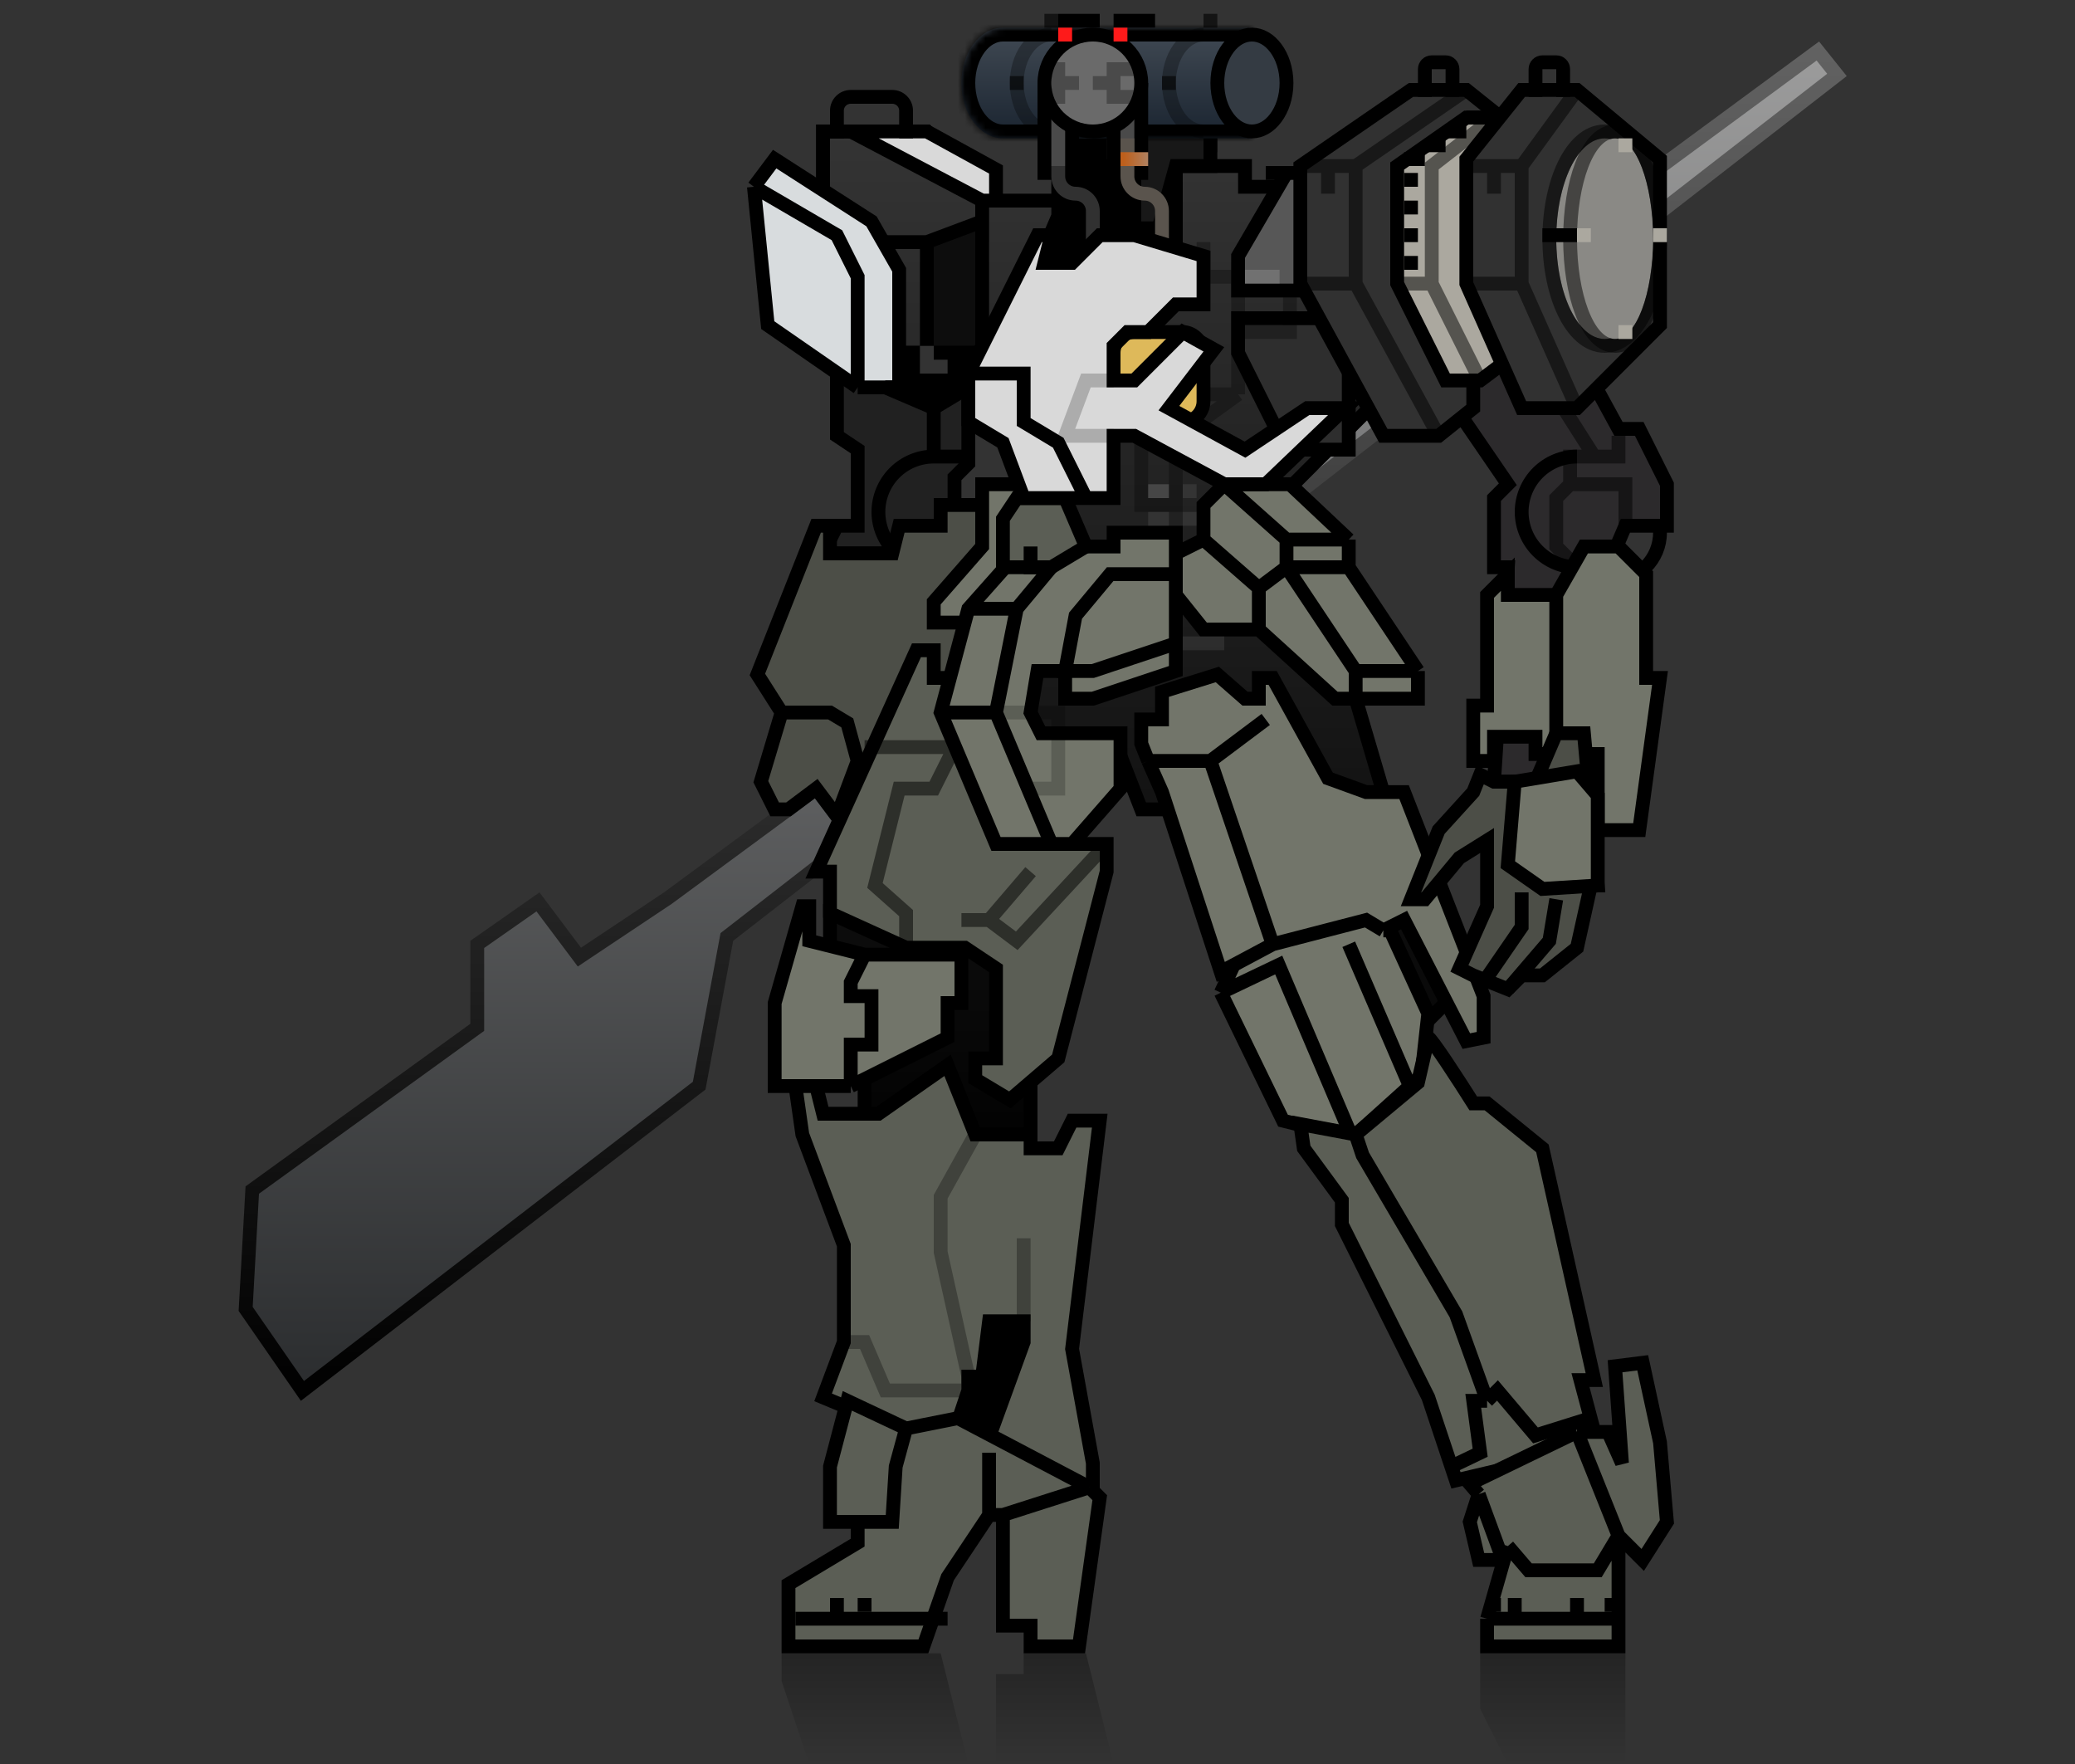 <svg width="300" height="255" viewBox="0 0 300 255" fill="none" xmlns="http://www.w3.org/2000/svg">
<rect x="0" y="0" width="300" height="255" fill="#333333" stroke="none"/>
<circle cx="233" cy="77" r="7" stroke="black" stroke-width="2"/>
<path d="M96.555 129.832L96.574 129.819L96.593 129.805L262.819 7.375L265.585 10.832L105.387 135.21L105.086 135.443L105.017 135.817L101.087 156.941L43.724 201.066L35.517 189.213L36.472 172.031L68.586 148.81L69 148.511V148V136.521L77.781 130.374L83.2 137.6L83.768 138.357L84.555 137.832L96.555 129.832Z" fill="url(#paint0_linear_3515_18130)" stroke="url(#paint1_linear_3515_18130)" stroke-width="2"/>
<path d="M121 63V50H140V67L138 69V80H119L121 76H124V65L121 63Z" fill="#212121" stroke="black" stroke-width="2"/>
<path d="M109.5 97.5L118 76H120V80H127H129L130 76H136V73H142L142.5 110H124L121 118L118 114L114 117H112L110 113L113 103L109.5 97.5Z" fill="#72756A"/>
<path d="M109.5 97.5L118 76H120V80H127H129L130 76H136V73H142L142.5 110H124L121 118L118 114L114 117H112L110 113L113 103L109.5 97.5Z" fill="black" fill-opacity="0.33"/>
<path d="M113 103L109.5 97.5L118 76H120V80H127H129L130 76H136V73H142L142.5 110H124M113 103L110 113L112 117H114L118 114L121 118L124 110M113 103H120L122.5 104.5L124 110" stroke="black" stroke-width="2"/>
<path d="M149 149V208H125V154L120 145V131L153 76V51H119V19H134L143 29H155V24H180V27H198V59L187 70L196 101L201 118L209 145L204 150L172.5 117H165L161.5 108H154L149 149Z" fill="url(#paint2_linear_3515_18130)" stroke="black" stroke-width="2"/>
<path d="M142 32L134 35V51H142V32Z" fill="#0D0D0D"/>
<path d="M134 35L142 32M134 35V51H142V32M134 35H119V19H125L142 29V32" stroke="black" stroke-width="2"/>
<path d="M216 82V72L218 70L205 51H215.5H228L234 62H237L241 70V76H235L232 83V113H216L218 82H216Z" fill="#2C2A2C" stroke="black" stroke-width="2"/>
<path opacity="0.5" d="M228 82L225 79V72L227 70M235 76V70H227M227 70V66H230.5M234 63V66H230.5M230.5 66L223.5 55" stroke="black" stroke-width="2"/>
<path d="M228 66C226.949 66 225.909 66.207 224.939 66.609C223.968 67.011 223.086 67.6 222.343 68.343C221.6 69.086 221.011 69.968 220.609 70.939C220.207 71.909 220 72.949 220 74C220 75.051 220.207 76.091 220.609 77.061C221.011 78.032 221.6 78.914 222.343 79.657C223.086 80.4 223.968 80.989 224.939 81.391C225.909 81.793 226.949 82 228 82" stroke="black" stroke-width="2"/>
<path d="M135 66C133.949 66 132.909 66.207 131.939 66.609C130.968 67.011 130.086 67.6 129.343 68.343C128.6 69.086 128.011 69.968 127.609 70.939C127.207 71.909 127 72.949 127 74C127 75.051 127.207 76.091 127.609 77.061C128.011 78.032 128.6 78.914 129.343 79.657M135 66H140M135 66V58" stroke="black" stroke-width="2"/>
<path d="M215 86L218 83V86H225L229 79H234L238 83V98H240L237 120H231V109H225H222V106.5H216V110H213V102H215V86Z" fill="#72756A"/>
<path d="M225 109H222V106.5H216V110H213V102H215V86L218 83V86H225M225 109H231V120H237L240 98H238V83L234 79H229L225 86M225 109V86" stroke="black" stroke-width="2"/>
<path d="M205 97V101H196H193L182 91H174L170 86V80L174 78V73L177 70H186.5L195 78V82L205 97Z" fill="#72756A"/>
<path d="M205 97V101H196M205 97L195 82M205 97L196 97M195 82V78M195 82H186M195 78L186.5 70H177M195 78H186M177 70L174 73V78M177 70L186 78M174 78L170 80V86L174 91H182M174 78L182 85M182 91L193 101H196M182 91V85M196 101V97M196 97L186 82M186 82L182 85M186 82V78" stroke="black" stroke-width="2"/>
<path d="M142 79V70H149V90H135V87L142 79Z" fill="#72756A" stroke="black" stroke-width="2"/>
<path d="M135 98H148V122H160V126L153 153L146 159L141 156V153H144V140L139.5 137H131L120 132V126H118L132.5 94H135V98Z" fill="#72756A"/>
<path d="M135 98H148V122H160V126L153 153L146 159L141 156V153H144V140L139.5 137H131L120 132V126H118L132.5 94H135V98Z" fill="black" fill-opacity="0.2"/>
<path d="M135 98H148V122H160V126L153 153L146 159L141 156V153H144V140L139.5 137H131L120 132V126H118L132.5 94H135V98Z" stroke="black" stroke-width="2"/>
<path opacity="0.5" d="M131 137V132L126.5 128L130 114H135L138 108H125M139 133H143M143 133L147 136L160 122M143 133L149 126" stroke="black" stroke-width="2"/>
<path d="M161 79H148L140 88L136 103L144 122H155L162 114V106H150.5L149 103L150 97H154V101H158L170 97V77H161V79Z" fill="#72756A" stroke="black" stroke-width="2"/>
<path d="M152 82L147 88M147 88H140M147 88L144 103M144 103L152 122M144 103H136" stroke="black" stroke-width="2"/>
<path opacity="0.2" d="M149 114H153V103H144" stroke="black" stroke-width="2"/>
<path d="M165 107.5V104H168V100L176 97.5L180 101H182V98H184L192 112.5L197.5 114.5H203L214.5 144V150L212 150.5L203 133L200 134.5H201L206.5 146.5L205.5 155.5L203.833 157L195.5 164.5L185.5 162L176.5 143.5L178.375 139.5L176.5 140.5L168 114.5L166 110L165 107.5Z" fill="#72756A"/>
<path d="M200 134.5L203 133L212 150.5L214.5 150V144L203 114.5H197.5L192 112.5L184 98H182V101H180L176 97.5L168 100V104H165V107.5L166 110M200 134.5L197.5 133L184 136.5M200 134.5H201L206.5 146.5L205.5 155.5L203.833 157M184 136.5L175 110M184 136.5L178.375 139.5M175 110L183 104M175 110H166M166 110L168 114.5L176.5 140.5L178.375 139.5M178.375 139.5L176.5 143.5M176.5 143.5L185.5 162L195.5 164.5M176.5 143.5L184.875 139.5L195.5 164.5M195.5 164.5L203.833 157M195 136.5L203.833 157" stroke="black" stroke-width="2"/>
<path d="M206.5 150C206.9 150 211 156.333 213 159.5H215L223 166L230.5 199.5H228.5L229.967 205L230.5 207L219 212L210.5 214L209.833 212L206.5 202L194 177V173.5L188.5 166L188 162.5L196 164L205 156.5L206.5 150Z" fill="#72756A"/>
<path d="M206.5 150C206.9 150 211 156.333 213 159.5H215L223 166L230.5 199.5H228.5L229.967 205L230.5 207L219 212L210.5 214L209.833 212L206.5 202L194 177V173.5L188.5 166L188 162.5L196 164L205 156.5L206.5 150Z" fill="black" fill-opacity="0.2"/>
<path d="M196 164L188 162.5L188.5 166L194 173.5V177L206.5 202L209.833 212M196 164L205 156.5L206.5 150C206.9 150 211 156.333 213 159.5H215L223 166L230.5 199.5H228.5L229.967 205M196 164L197 167L210.5 190L215 202.5M215 202.5H213L214 210L209.833 212M215 202.5L216.5 201L222 207.5L229.967 205M209.833 212L210.5 214L219 212L230.5 207L229.967 205" stroke="black" stroke-width="2"/>
<path d="M215 238H234V234H215V238Z" fill="#72756A"/>
<path d="M215 238H234V234H215V238Z" fill="black" fill-opacity="0.2"/>
<path fill-rule="evenodd" clip-rule="evenodd" d="M237.5 225.5L234 222L228 207H232.5L234.5 211.5L233.5 197.5L237.5 197L240 208.5L241 220L237.5 225.5ZM213.789 216L212.5 220L213.789 225.5H217.289L213.789 216ZM218 223.5L215 234H234V222L231 227H221L218 223.5Z" fill="#72756A"/>
<path fill-rule="evenodd" clip-rule="evenodd" d="M237.5 225.5L234 222L228 207H232.5L234.5 211.5L233.5 197.5L237.5 197L240 208.5L241 220L237.5 225.5ZM213.789 216L212.5 220L213.789 225.5H217.289L213.789 216ZM218 223.5L215 234H234V222L231 227H221L218 223.5Z" fill="black" fill-opacity="0.2"/>
<path d="M221 227H231L234 222L228 207L212.5 214.5L213.789 216L217.289 225.5L218 223.5L221 227Z" fill="#72756A"/>
<path d="M221 227H231L234 222L228 207L212.5 214.5L213.789 216L217.289 225.5L218 223.5L221 227Z" fill="black" fill-opacity="0.2"/>
<path d="M234 222L231 227H221L218 223.5M234 222L237.5 225.5L241 220L240 208.5L237.5 197L233.5 197.5L234.5 211.5L232.5 207H228M234 222L228 207M234 222V234M228 207L212.5 214.5L213.789 216M213.789 216L212.5 220L213.789 225.5H217.289M213.789 216L217.289 225.5M217.289 225.5L218 223.5M218 223.5L215 234M234 234V238H215V234M234 234H215" stroke="black" stroke-width="2"/>
<path d="M125 138H139V145H137V150L123 157H112V145L116 131H117V136L125 138Z" fill="#72756A"/>
<path d="M125 138H139V145H137V150L123 157M125 138L117 136V131H116L112 145V157H123M125 138L123 142V144H126V151H123V157" stroke="black" stroke-width="2"/>
<path d="M208 120L213 114.5L214 112L216 113H222L225 106H229L231 128H230L228 137L223 141H220L218 143L213 141L211 140L215 131V121.5L211 124L206 130H204L208 120Z" fill="#4C4E47" stroke="black" stroke-width="2"/>
<path d="M127 161L137 154L141 164H149V166H153L155 162H159L155 195L158 211.5V216H140L148 194V191H143L142 199H140V201L138 207H131L119 202L122 194V180L116 164L115 157H118L119 161H127Z" fill="#72756A"/>
<path d="M127 161L137 154L141 164H149V166H153L155 162H159L155 195L158 211.5V216H140L148 194V191H143L142 199H140V201L138 207H131L119 202L122 194V180L116 164L115 157H118L119 161H127Z" fill="black" fill-opacity="0.2"/>
<path d="M127 161L137 154L141 164H149V166H153L155 162H159L155 195L158 211.5V216H140L148 194V191H143L142 199H140V201L138 207H131L119 202L122 194V180L116 164L115 157H118L119 161H127Z" stroke="black" stroke-width="2"/>
<path opacity="0.3" d="M148 191V179M141 164L136 173V181L140 199V201H128L125 194H122" stroke="black" stroke-width="2"/>
<path d="M145 219V235H149V238H156L159 216.5L157.5 215L145 219Z" fill="#72756A"/>
<path d="M145 219V235H149V238H156L159 216.5L157.5 215L145 219Z" fill="black" fill-opacity="0.2"/>
<path d="M129.5 212L129 220H124V223L114 229V238H133.5L137 228L143 219H145L157.5 215L138.5 205L131 206.5L129.5 212Z" fill="#72756A"/>
<path d="M129.5 212L129 220H124V223L114 229V238H133.5L137 228L143 219H145L157.5 215L138.5 205L131 206.5L129.5 212Z" fill="black" fill-opacity="0.2"/>
<path d="M122.5 202.5L120 212V220H124H129L129.5 212L131 206.5L122.5 202.5Z" fill="#72756A"/>
<path d="M122.5 202.5L120 212V220H124H129L129.5 212L131 206.5L122.5 202.5Z" fill="black" fill-opacity="0.2"/>
<path d="M131 206.5L129.5 212L129 220H124M131 206.5L122.5 202.5L120 212V220H124M131 206.5L138.5 205L157.5 215M124 220V223L114 229V238H133.5L137 228L143 219M143 219H145M143 219V210M145 219V235H149V238H156L159 216.5L157.5 215M145 219L157.5 215" stroke="black" stroke-width="2"/>
<path d="M231 128L223 128.5L218 125L219 113L228 111.5L231 115V128Z" fill="#72756A" stroke="black" stroke-width="2"/>
<path d="M225 130L224 136L218 143" stroke="black" stroke-width="2"/>
<path d="M179 51L186 65H195V46H179V51Z" fill="#727272"/>
<path d="M179 51L186 65H195V46H179V51Z" fill="black" fill-opacity="0.6"/>
<path d="M179 51L186 65H195V46H179V51Z" stroke="black" stroke-width="2"/>
<path d="M220 129V134L214.5 142" stroke="black" stroke-width="2"/>
<path d="M152 20H171V38H149L152 31V20Z" fill="black"/>
<path d="M130 39V56H124L111 47L109 27L112 23L126 32L130 39Z" fill="#D8DCDE"/>
<path d="M124 56L111 47L109 27M124 56H130V39L126 32L112 23L109 27M124 56V40L121 34L109 27" stroke="black" stroke-width="2"/>
<path d="M159 24V13H164H175V24H170L167.5 33H164V24H159Z" fill="#181818" stroke="black" stroke-width="2"/>
<path d="M188 24V41L200 63H208L213 59V55L217.75 36L217 17L212 13H204L188 24Z" fill="#313131" stroke="black" stroke-width="2"/>
<path d="M202 24L212 17H217.5L218 52L214 55H209L202 41V24Z" fill="#ABA89F" stroke="black" stroke-width="2"/>
<path d="M220 13L212 23V41L220 59H228L240 47V23L228 13H220Z" fill="#313131" stroke="black" stroke-width="2"/>
<path opacity="0.5" d="M188 41H196M228 59L220 41M208 63L196 41M228 13L220 24M220 24V41M220 24H216M220 41H212M212 24H216M196 24V41M196 24L212 13M196 24H192M202 41H207M214 55L207 41M207 41V24L216 17M188 24H192M192 24V28M216 24V28" stroke="black" stroke-width="2"/>
<path opacity="0.3" d="M179 40H174V35M179 40V48M179 40H186.5V48H179M179 48V57M179 57H162.686M179 57L170 63.5V73H165V64" stroke="black" stroke-width="2"/>
<path opacity="0.3" d="M113 239H136L140 255H117L113 243V239Z" fill="url(#paint3_linear_3515_18130)"/>
<path opacity="0.3" d="M214 239H235V255H218L214 247V239Z" fill="url(#paint4_linear_3515_18130)"/>
<path opacity="0.3" d="M148 242V239H157L161 255H144V242H148Z" fill="url(#paint5_linear_3515_18130)"/>
<path d="M115 233H137V235H115V233Z" fill="black"/>
<rect x="153" y="2" width="6" height="4" fill="black"/>
<rect x="161" y="2" width="6" height="4" fill="black"/>
<mask id="path-55-inside-1_3515_18130" fill="white">
<path fill-rule="evenodd" clip-rule="evenodd" d="M145 4H181V20H145C141.686 20 139 16.418 139 12C139 7.582 141.686 4 145 4Z"/>
</mask>
<path fill-rule="evenodd" clip-rule="evenodd" d="M145 4H181V20H145C141.686 20 139 16.418 139 12C139 7.582 141.686 4 145 4Z" fill="url(#paint6_linear_3515_18130)"/>
<path d="M181 4H183V2H181V4ZM181 20V22H183V20H181ZM145 6H181V2H145V6ZM179 4V20H183V4H179ZM181 18H145V22H181V18ZM145 18C144.114 18 143.159 17.526 142.357 16.457C141.555 15.387 141 13.818 141 12H137C137 14.6 137.788 17.031 139.157 18.857C140.527 20.683 142.572 22 145 22V18ZM141 12C141 10.182 141.555 8.613 142.357 7.543C143.159 6.474 144.114 6 145 6V2C142.572 2 140.527 3.317 139.157 5.143C137.788 6.969 137 9.4 137 12H141Z" fill="black" mask="url(#path-55-inside-1_3515_18130)"/>
<path d="M186 12C186 14.014 185.387 15.798 184.443 17.057C183.499 18.315 182.272 19 181 19C179.728 19 178.501 18.315 177.557 17.057C176.613 15.798 176 14.014 176 12C176 9.986 176.613 8.202 177.557 6.943C178.501 5.685 179.728 5 181 5C182.272 5 183.499 5.685 184.443 6.943C185.387 8.202 186 9.986 186 12Z" fill="#414A54"/>
<path d="M186 12C186 14.014 185.387 15.798 184.443 17.057C183.499 18.315 182.272 19 181 19C179.728 19 178.501 18.315 177.557 17.057C176.613 15.798 176 14.014 176 12C176 9.986 176.613 8.202 177.557 6.943C178.501 5.685 179.728 5 181 5C182.272 5 183.499 5.685 184.443 6.943C185.387 8.202 186 9.986 186 12Z" fill="black" fill-opacity="0.2"/>
<path d="M186 12C186 14.014 185.387 15.798 184.443 17.057C183.499 18.315 182.272 19 181 19C179.728 19 178.501 18.315 177.557 17.057C176.613 15.798 176 14.014 176 12C176 9.986 176.613 8.202 177.557 6.943C178.501 5.685 179.728 5 181 5C182.272 5 183.499 5.685 184.443 6.943C185.387 8.202 186 9.986 186 12Z" stroke="black" stroke-width="2"/>
<path opacity="0.3" d="M174 5C173.343 5 172.693 5.181 172.087 5.533C171.48 5.885 170.929 6.4 170.464 7.05C170 7.7 169.632 8.472 169.381 9.321C169.129 10.171 169 11.081 169 12C169 12.919 169.129 13.829 169.381 14.679C169.632 15.528 170 16.3 170.464 16.95C170.929 17.6 171.48 18.115 172.087 18.467C172.693 18.819 173.343 19 174 19" stroke="black" stroke-width="2"/>
<path opacity="0.3" d="M152 5C151.343 5 150.693 5.181 150.087 5.533C149.48 5.885 148.929 6.4 148.464 7.05C148 7.7 147.632 8.472 147.381 9.321C147.129 10.171 147 11.081 147 12C147 12.919 147.129 13.829 147.381 14.679C147.632 15.528 148 16.3 148.464 16.95C148.929 17.6 149.48 18.115 150.087 18.467C150.693 18.819 151.343 19 152 19" stroke="black" stroke-width="2"/>
<path d="M164 13H165V14V24V25H164H162H161V24V14V13H162H164Z" fill="#4A4A4A" stroke="black" stroke-width="2"/>
<path d="M154 13H155V14V24V25H154H152H151V24V14V13H152H154Z" fill="#4A4A4A" stroke="black" stroke-width="2"/>
<circle cx="158" cy="12" r="7" fill="#6A6A6A" stroke="black" stroke-width="2"/>
<rect x="161" y="4" width="2" height="2" fill="#FE1A1A"/>
<rect opacity="0.6" x="168" y="11" width="2" height="2" fill="black"/>
<rect opacity="0.6" x="174" y="2" width="2" height="2" fill="black"/>
<rect opacity="0.6" x="174" y="20" width="2" height="2" fill="black"/>
<rect opacity="0.6" x="151" y="2" width="2" height="2" fill="black"/>
<rect opacity="0.6" x="146" y="11" width="2" height="2" fill="black"/>
<rect x="153" y="4" width="2" height="2" fill="#FE1A1A"/>
<path opacity="0.3" d="M151 10H153V12M153 12H156M153 12V14H151" stroke="black" stroke-width="2"/>
<path opacity="0.3" d="M165 10H161V12M161 12H158M161 12V14H164" stroke="black" stroke-width="2"/>
<path d="M179 37L186 25H188V42H179V37Z" fill="#D9D9D9"/>
<path d="M179 37L186 25H188V42H179V37Z" fill="black" fill-opacity="0.6"/>
<path d="M183 25H186M186 25L179 37V42H188V25H186Z" stroke="black" stroke-width="2"/>
<path d="M153 24V25.5C153 26.881 154.119 28 155.5 28V28C156.881 28 158 29.119 158 30.5V37" stroke="#313131" stroke-width="2"/>
<path d="M163 20V25.5C163 26.881 164.119 28 165.5 28V28C166.881 28 168 29.119 168 30.5V37" stroke="#5A544D" stroke-width="2"/>
<path d="M134 19H123L142 29H144V24.5L134 19Z" fill="#D9D9D9" stroke="black" stroke-width="2"/>
<path d="M222 14V10C222 9.448 222.448 9 223 9H225C225.552 9 226 9.448 226 10V14" stroke="black" stroke-width="2"/>
<path d="M206 14V10C206 9.448 206.448 9 207 9H209C209.552 9 210 9.448 210 10V14" stroke="black" stroke-width="2"/>
<ellipse cx="232" cy="34.5" rx="7" ry="14.5" fill="#8A8985"/>
<path d="M232 50C234.534 50 236.539 47.904 237.85 45.188C239.196 42.401 240 38.621 240 34.5C240 30.379 239.196 26.599 237.85 23.812C236.539 21.096 234.534 19 232 19C229.466 19 227.461 21.096 226.15 23.812C224.804 26.599 224 30.379 224 34.5C224 38.621 224.804 42.401 226.15 45.188C227.461 47.904 229.466 50 232 50Z" stroke="black" stroke-opacity="0.5" stroke-width="2"/>
<ellipse cx="233.5" cy="34.5" rx="5.5" ry="14.5" fill="#8A8985"/>
<path d="M233.5 50C234.644 50 235.617 49.385 236.385 48.528C237.154 47.67 237.801 46.486 238.324 45.108C239.372 42.344 240 38.593 240 34.5C240 30.407 239.372 26.656 238.324 23.892C237.801 22.514 237.154 21.329 236.385 20.472C235.617 19.615 234.644 19 233.5 19C232.356 19 231.383 19.615 230.615 20.472C229.846 21.329 229.199 22.514 228.676 23.892C227.628 26.656 227 30.407 227 34.5C227 38.593 227.628 42.344 228.676 45.108C229.199 46.486 229.846 47.67 230.615 48.528C231.383 49.385 232.356 50 233.5 50Z" stroke="black" stroke-opacity="0.5" stroke-width="2"/>
<path d="M131 20V16C131 14.895 130.105 14 129 14H123C121.895 14 121 14.895 121 16V20" stroke="black" stroke-width="2"/>
<rect x="203" y="29" width="2" height="2" fill="black"/>
<rect x="223" y="33" width="5" height="2" fill="black"/>
<rect x="228" y="33" width="2" height="2" fill="#ABA89F"/>
<rect x="239" y="33" width="2" height="2" fill="#ABA89F"/>
<rect x="234" y="20" width="2" height="2" fill="#ABA89F"/>
<rect x="234" y="47" width="2" height="2" fill="#ABA89F"/>
<rect x="203" y="33" width="2" height="2" fill="black"/>
<rect x="203" y="37" width="2" height="2" fill="black"/>
<rect x="203" y="25" width="2" height="2" fill="black"/>
<rect x="203" y="22" width="3" height="2" fill="black"/>
<rect x="206" y="20" width="3" height="2" fill="black"/>
<rect x="209" y="18" width="3" height="2" fill="black"/>
<rect x="212" y="16" width="3" height="2" fill="black"/>
<path d="M155.5 89L154 97H158L170 93V83H160.5L155.5 89Z" fill="#72756A" stroke="black" stroke-width="2"/>
<path d="M152 82L157 79L154 72H147L145 75V82H152Z" fill="#72756A"/>
<path d="M152 82L157 79L154 72H147L145 75V82H152Z" fill="black" fill-opacity="0.2"/>
<path d="M152 82L157 79L154 72H147L145 75V82H152Z" stroke="black" stroke-width="2"/>
<rect x="161" y="48" width="13" height="13" rx="3" fill="#DEB95A" stroke="black" stroke-width="2"/>
<rect x="148" y="79" width="2" height="4" fill="black"/>
<path d="M161 63V72H157H148L145 64L140 61V54L150 34H152L151 38H155L159 34H164L174 37V44H170L166 48H163L161 50V55H164L171 48L175.5 50.5L169 59L180 65L189 59H194.5L183 70H177L164 63H161Z" fill="#D9D9D9"/>
<path d="M140 54L150 34H152L151 38H155L159 34H164L174 37V44H170L166 48H163L161 50V55H164L171 48L175.5 50.5L169 59L180 65L189 59H194.5L183 70H177L164 63H161V72H157M140 54V61L145 64L148 72H157M140 54H148V61L153 64L157 72" stroke="black" stroke-width="2"/>
<path opacity="0.21" d="M161 55H157L154 63H161" stroke="black" stroke-width="2"/>
<rect opacity="0.2" x="166" y="70" width="3" height="2" fill="#D9D9D9"/>
<rect opacity="0.1" x="171" y="92" width="6" height="2" fill="#D9D9D9"/>
<rect opacity="0.1" x="171" y="74" width="2" height="2" fill="#D9D9D9"/>
<rect opacity="0.1" x="171" y="70" width="2" height="2" fill="#D9D9D9"/>
<rect opacity="0.1" x="166" y="74" width="3" height="2" fill="#D9D9D9"/>
<path d="M135 59L128 56H130V51H140V56L135 59Z" fill="black" stroke="black" stroke-width="2"/>
<path opacity="0.2" d="M134 50V53H137" stroke="white" stroke-width="2"/>
<rect x="162" y="22" width="4" height="2" fill="url(#paint7_linear_3515_18130)"/>
<rect opacity="0.2" x="180" y="39" width="5" height="2" fill="#D9D9D9"/>
<rect x="120" y="231" width="2" height="3" fill="black"/>
<rect x="227" y="231" width="2" height="3" fill="black"/>
<rect x="218" y="231" width="2" height="3" fill="black"/>
<rect x="124" y="231" width="2" height="2" fill="black"/>
<rect x="232" y="231" width="2" height="2" fill="black"/>
<rect x="215" y="231" width="2" height="2" fill="black"/>
<defs>
<linearGradient id="paint0_linear_3515_18130" x1="133.5" y1="-1.34588e-06" x2="133.5" y2="204" gradientUnits="userSpaceOnUse">
<stop stop-color="#A0A0A0"/>
<stop offset="1" stop-color="#292B2D"/>
</linearGradient>
<linearGradient id="paint1_linear_3515_18130" x1="150.75" y1="6" x2="150.75" y2="202.5" gradientUnits="userSpaceOnUse">
<stop stop-color="#626262"/>
<stop offset="1"/>
</linearGradient>
<linearGradient id="paint2_linear_3515_18130" x1="161.5" y1="16" x2="161.5" y2="171" gradientUnits="userSpaceOnUse">
<stop stop-color="#353535"/>
<stop offset="1"/>
</linearGradient>
<linearGradient id="paint3_linear_3515_18130" x1="126.5" y1="239" x2="126.5" y2="255" gradientUnits="userSpaceOnUse">
<stop/>
<stop offset="1" stop-opacity="0"/>
</linearGradient>
<linearGradient id="paint4_linear_3515_18130" x1="224.5" y1="239" x2="224.5" y2="255" gradientUnits="userSpaceOnUse">
<stop/>
<stop offset="1" stop-opacity="0"/>
</linearGradient>
<linearGradient id="paint5_linear_3515_18130" x1="152.5" y1="239" x2="152.5" y2="255" gradientUnits="userSpaceOnUse">
<stop/>
<stop offset="1" stop-opacity="0"/>
</linearGradient>
<linearGradient id="paint6_linear_3515_18130" x1="160" y1="4" x2="160" y2="20" gradientUnits="userSpaceOnUse">
<stop stop-color="#414A54"/>
<stop offset="1" stop-color="#1A2430"/>
</linearGradient>
<linearGradient id="paint7_linear_3515_18130" x1="166" y1="23" x2="162.5" y2="23" gradientUnits="userSpaceOnUse">
<stop stop-color="#B08160"/>
<stop offset="1" stop-color="#BD5F1C"/>
</linearGradient>
</defs>
</svg>
